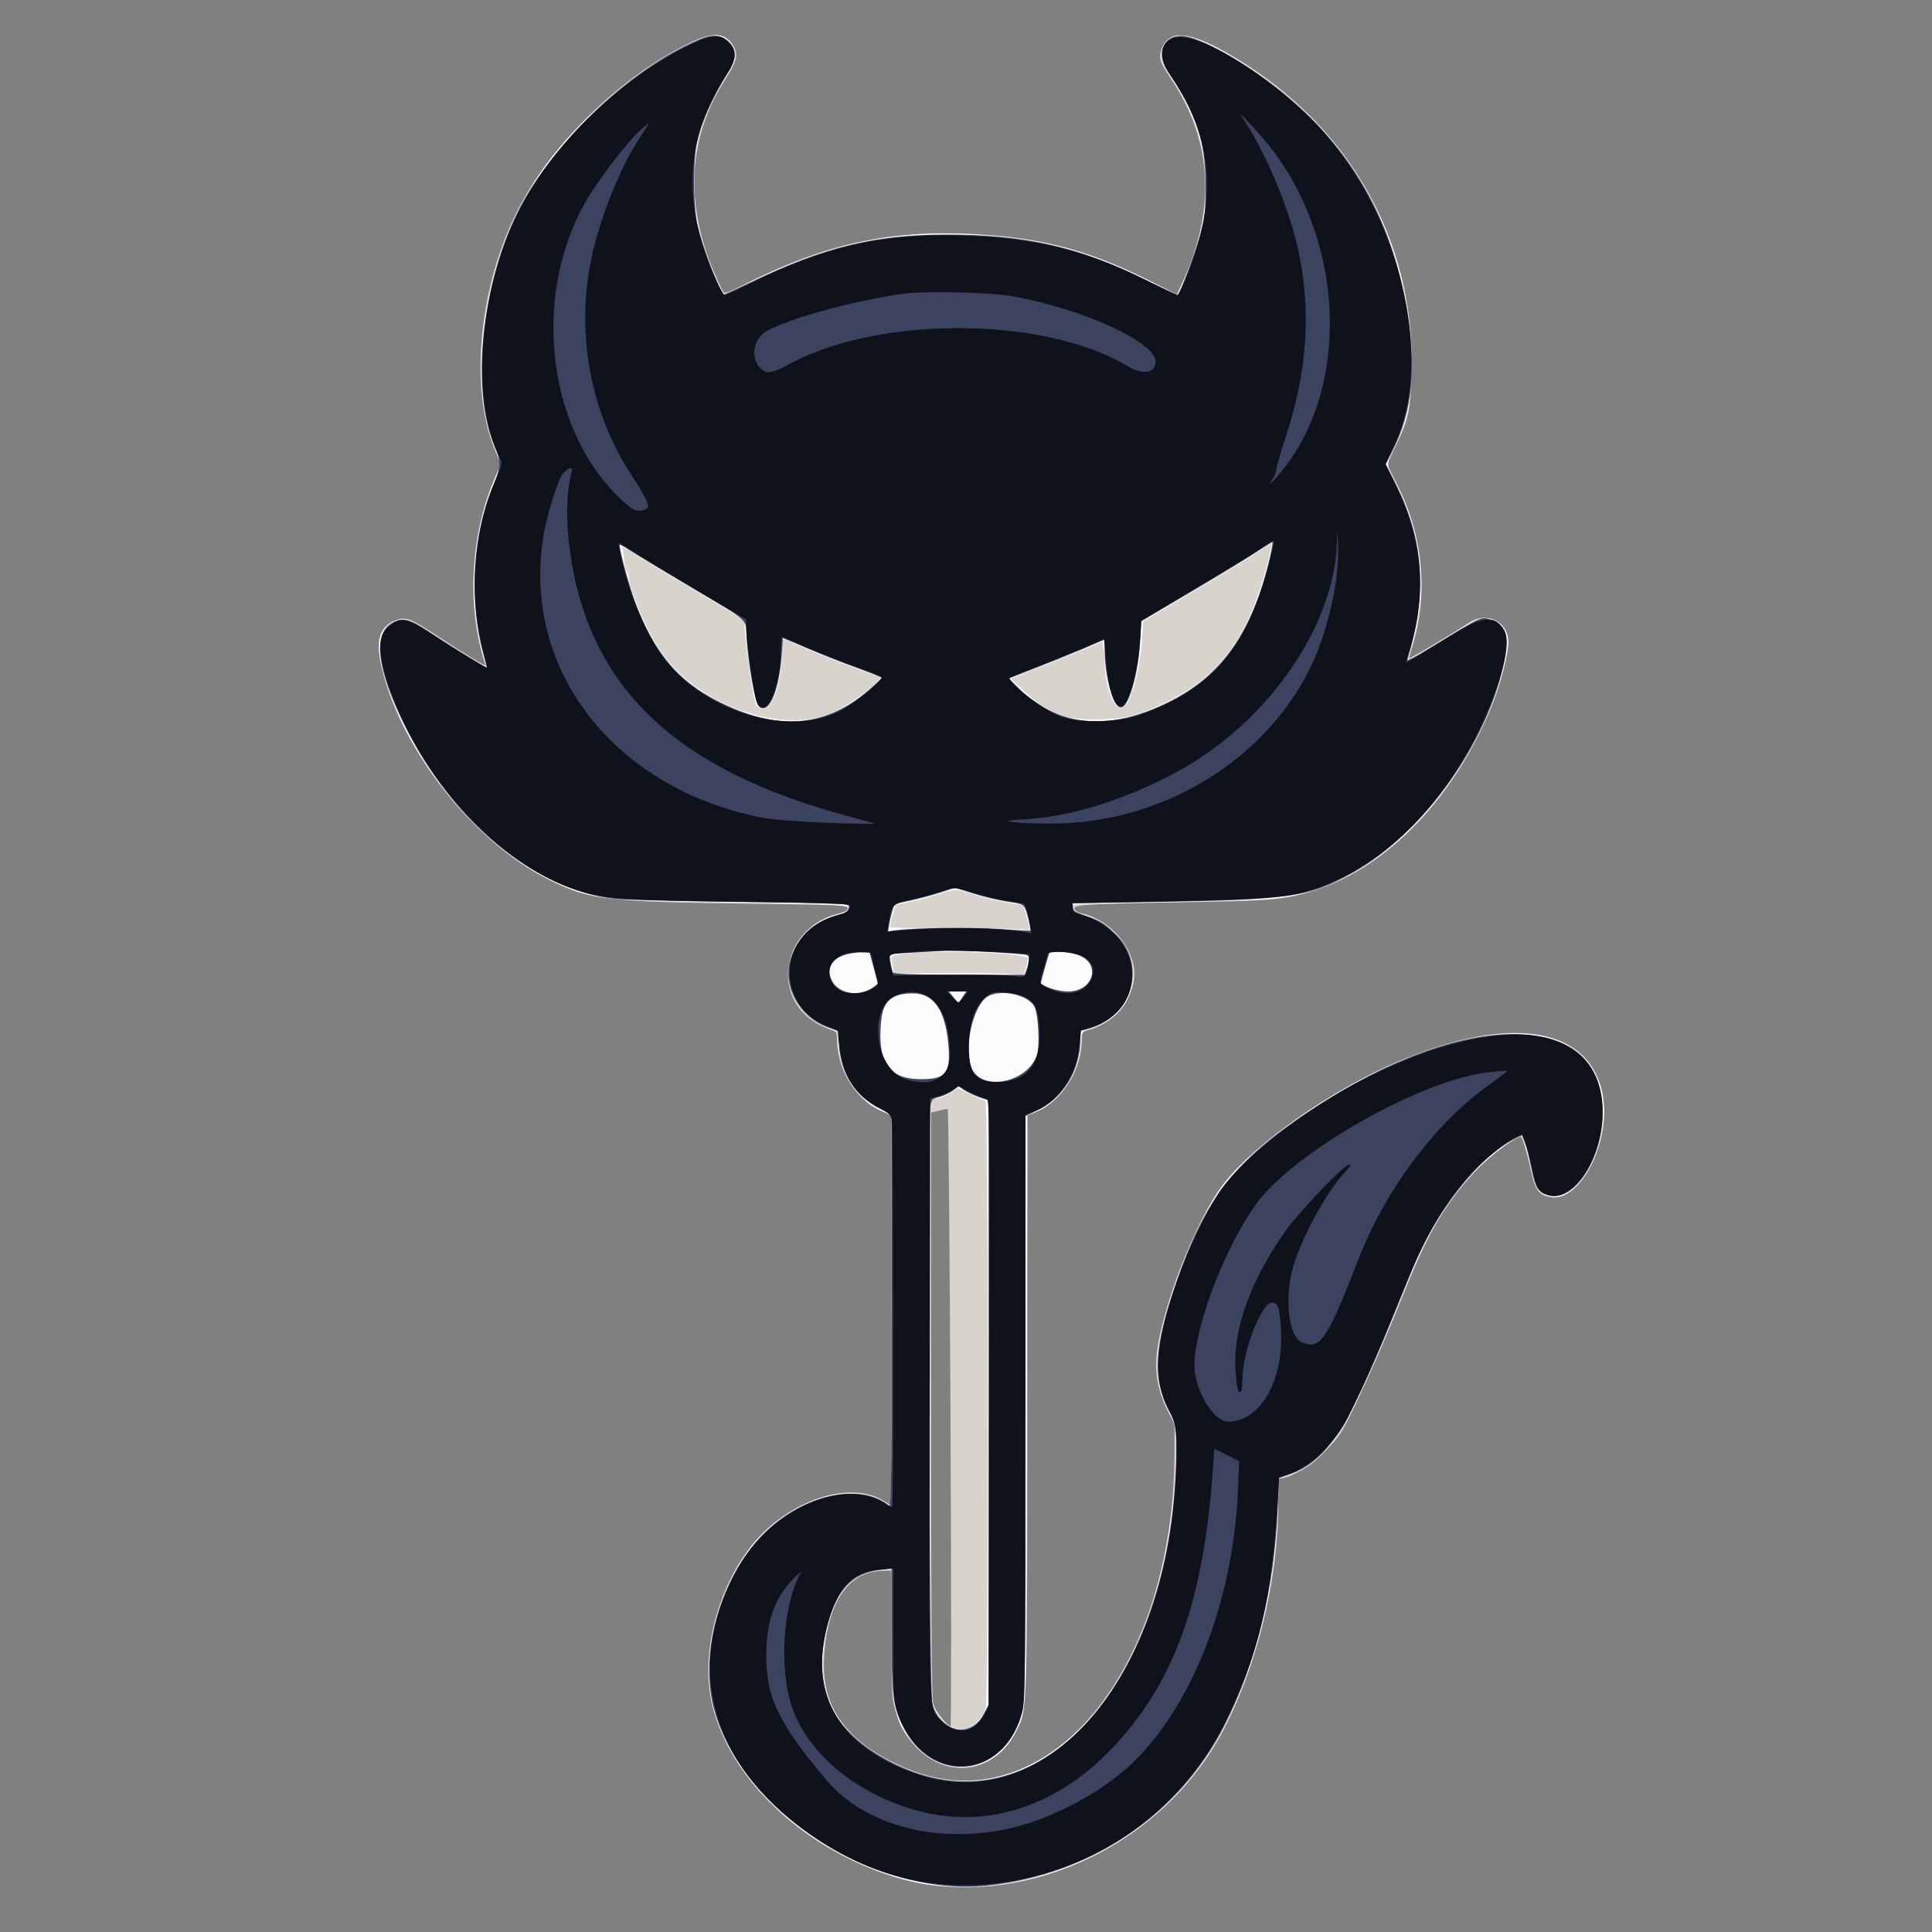 <svg xmlns="http://www.w3.org/2000/svg" viewBox="0 0 1024 1024"><rect x="0" y="0" width="1024" height="1024" fill="#808080" stroke="none"/><path fill="#d9d3ce" stroke="#d9d3ce" d="M367.5 22.365c-38.439 18.086-76.757 55.69-94.408 92.649-19.072 39.937-23.483 91.34-10.527 122.697l3.393 8.21-3.555 8.29c-12.199 28.446-14.524 65.071-5.961 93.905.857 2.886 1.558 5.376 1.558 5.534 0 .615-13.099-7.366-25.163-15.332-15.005-9.908-17.445-10.932-22.257-9.344-9.152 3.02-11.308 10.261-7.627 25.615 10.279 42.871 48.868 91.758 87.547 110.909 22.843 11.31 28.37 11.937 115.804 13.138 43.567.598 43.802.613 43.5 2.672-.224 1.525-1.49 2.374-4.804 3.223-32.615 8.352-36.648 49.277-5.931 60.187 4.634 1.646 4.932 1.963 4.948 5.267.081 16.404 8.872 31.24 22.481 37.939l6.466 3.183.027 103.911.027 103.91-4.904-3.048c-16.534-10.278-45.764-1.775-65.38 19.019-20.76 22.007-31.547 60.361-24.856 88.375 9.267 38.796 46.417 74.612 93.622 90.262 63.385 21.015 141.213-12.012 175.199-74.346C665.198 885.259 677 837.973 677 797.78c0-13.759.129-14.78 1.866-14.78 6.897 0 23.818-12.723 31.07-23.362 4.668-6.848 21.148-43.118 32.644-71.844 13.06-32.633 20.735-46.372 35.645-63.804 7.631-8.92 24.358-21.99 28.145-21.99.793 0 3.515 9.034 5.574 18.5 2.433 11.187 4.543 13.5 12.313 13.5 13.137 0 26.795-25.499 25.443-47.5-2.422-39.424-42.815-49.584-102.7-25.831-39.982 15.859-85.562 47.941-101.085 71.15-13.288 19.867-28.31 58.84-32.019 83.07-1.707 11.147-.097 21.167 5.103 31.763l4.001 8.152-.009 14.348c-.071 119.81-70.985 201.333-145.566 167.346-30.289-13.804-42.761-31.691-41.087-58.928 1.794-29.212 13.405-45.57 32.344-45.57H473v33.895c0 31.66.139 34.346 2.112 40.75 10.884 35.337 49.197 40.751 63.929 9.035 4.974-10.707 4.943-9.662 4.951-171.857L544 591.147l5.468-2.504c13.802-6.319 23.458-21.997 23.517-38.186.015-3.915.151-4.079 4.317-5.193 13.826-3.698 25.082-19.147 23.32-32.006-1.829-13.346-14.473-26.263-28.233-28.845-2.675-.502-3.389-1.116-3.389-2.916 0-2.634 5.016-2.922 69.811-4.007 36.31-.607 44.455-1.5 59.422-6.515 37.974-12.722 72.891-49.628 92.276-97.532 4.097-10.127 8.488-27.059 8.49-32.743.003-10.767-11.069-16.414-20.123-10.262-7.45 5.063-32.089 19.682-32.492 19.279-.232-.231.496-3.3 1.617-6.819 8.754-27.493 5.969-58.23-7.759-85.612l-5.622-11.214 4.664-9.786c6.783-14.234 7.852-19.146 8.441-38.786C749.859 126.354 712.793 63.079 648 27.259c-18.873-10.433-28.73-10.667-32-.759-1.451 4.398-.853 6.188 4.987 14.904 22.312 33.304 24.185 69.851 5.619 109.684l-2.604 5.588-17.251-8.604c-32.621-16.269-58.422-22.571-97.304-23.767-41.335-1.272-73.773 6.284-114.308 26.625-12.068 6.056-11.326 5.984-13.586 1.32-19.605-40.454-18.661-77.672 2.817-111.072 5.573-8.665 6.4-11.788 4.233-15.979-3.684-7.124-10.141-7.991-21.103-2.834m129.75 565.897-4.25 1.022.006 155.108c.004 110.531.324 156.257 1.115 159.105.946 3.408 9.38 13.718 10.147 12.402 1.039-1.784-.499-328.882-1.547-328.779-.671.066-3.134.58-5.471 1.142" fill-rule="evenodd"/><path fill="#fbfbfb" stroke="#fbfbfb" d="M365.411 23.875c-27.212 13.385-59.02 40.416-76.668 65.154-30.878 43.282-42.249 109.667-25.625 149.6l3.11 7.471-2.55 5.7c-9.231 20.635-13.459 45.972-11.577 69.384.847 10.534 4.129 27.371 6.057 31.066 1.885 3.615-4.563.106-27.364-14.892-14.588-9.596-18.315-10.486-24.417-5.832-6.584 5.022-6.644 13.563-.232 32.787 13.859 41.553 49.272 83.54 85.767 101.69 18.888 9.394 27.839 10.762 75.088 11.475 77.385 1.167 83 1.436 83 3.975 0 1.885-.846 2.418-5.49 3.457-23.872 5.343-34.222 32.959-18.788 50.126 4.347 4.834 14.421 10.961 18.028 10.963.87.001 1.25 1.947 1.25 6.396 0 16.447 11.791 33.575 25.479 37.01l2.521.633v104.481c0 57.465-.205 104.481-.456 104.481-.25 0-2.103-1.119-4.118-2.486-17.48-11.862-52.731.294-70.473 24.302-18.797 25.437-26.38 59.895-18.951 86.117 10.632 37.526 49.327 73.118 94.498 86.92 15.198 4.643 21.615 5.56 38.5 5.501 57.21-.199 111.071-33.814 137.112-85.571 16.739-33.268 26.245-71.853 27.57-111.897l.616-18.615 5.28-1.664c20.282-6.393 31.659-24.181 58.971-92.203 11.337-28.235 14.512-34.696 24.277-49.404 9.366-14.108 23.69-28.927 33.658-34.824l6.984-4.131 1.351 2.579c.743 1.418 2.412 7.595 3.71 13.727 2.05 9.691 2.76 11.509 5.43 13.899 16.595 14.854 40.479-30.739 30.122-57.502-12.15-31.395-54.285-34.011-113.385-7.04-34.802 15.882-74.107 45.077-87.22 64.785-11.244 16.898-23.135 45.372-29.641 70.977-5.021 19.758-3.504 35.589 4.647 48.501 6.545 10.369.347 67.759-10.995 101.799-24.346 73.071-81.296 108.702-133.867 83.755-34.34-16.296-46.651-39.447-38.724-72.822 5.099-21.473 13.579-30.694 29.354-31.92l5.75-.448v33.123c0 41.215 1.544 48.726 12.406 60.338 16.351 17.48 42.347 13.871 52.597-7.302 5.775-11.93 5.412-1.115 5.742-171.142l.303-156.147 2.726-.673c11.393-2.814 23.521-18.308 24.817-31.705 1.115-11.52 1.066-11.41 5.676-12.763 32.232-9.462 29.572-50.076-3.935-60.086-3.839-1.147-6.342-4.301-4.71-5.934.299-.299 21.544-.871 47.211-1.272 25.667-.4 51.392-1.166 57.167-1.703 45.051-4.184 86.279-37.597 111.476-90.344 9.492-19.871 15.666-41.248 14.045-48.631-1.833-8.342-11.477-11.305-19.795-6.081C770.555 336.147 745.93 351 745.592 351c-.168 0 .958-4.497 2.501-9.993 8.21-29.246 5.154-59.008-8.692-84.661-5.376-9.96-5.383-10.346-.366-20.295 7.019-13.922 8.342-20.669 8.338-42.551-.007-42.833-11.724-78.855-36.431-112-23.61-31.673-76.384-67.967-89.258-61.383-6.875 3.516-7.557 10.615-1.811 18.84 23.614 33.798 26.11 70.33 7.57 110.811l-3.329 7.267-13.329-6.852c-30.902-15.887-56.181-22.793-92.954-25.395-42.76-3.025-79.441 4.951-122.817 26.705-6.173 3.096-11.348 5.489-11.499 5.318-1.15-1.305-5.883-11.967-8.794-19.811-5.509-14.846-7.161-24.321-7.151-41 .014-21.993 3.499-33.857 15.761-53.652 6.18-9.978 7.193-14.911 3.897-18.981-4.671-5.766-9.279-5.659-21.817.508M665 293.01c-4.675 3.173-19.975 12.545-34 20.826l-25.5 15.057-.71 10.303c-1.193 17.316-6.412 35.033-10.492 35.616-3.738.534-8.236-12.109-8.294-23.312-.014-2.75-.293-6.616-.62-8.592l-.594-3.591-8.645 3.704c-4.755 2.037-16.014 6.572-25.021 10.076l-16.376 6.372 7.444 7.016c13.376 12.605 22.845 16.017 42.308 15.243 13.69-.545 19.489-2.14 34.437-9.473 25.648-12.582 39.664-29.813 49.828-61.255 2.64-8.169 3.693-12.283 5.696-22.25.485-2.414.151-2.264-9.461 4.26m-335.508-2.035c.345 1.086.799 4.081 1.008 6.655.21 2.573.765 4.947 1.233 5.274.469.328.935 1.768 1.036 3.2.477 6.739 8.97 26.866 15.946 37.79 18.31 28.673 62.649 45.828 90.785 35.125 9.629-3.663 29.585-18.473 27.438-20.362-.241-.212-4.938-1.977-10.438-3.921-11.714-4.142-31.008-11.934-36.545-14.759-5.779-2.948-5.953-2.779-5.972 5.773-.034 14.957-4.66 29.25-9.468 29.25-1.345 0-2.863-.788-3.374-1.75-1.082-2.036-4.743-26.226-5.667-37.438l-.633-7.688-25.671-15.256c-14.118-8.39-28.712-17.193-32.43-19.562-7.707-4.909-8.107-5.038-7.248-2.331M497 473.537c-4.125 1.346-10.862 3.15-14.971 4.009-4.109.86-7.603 1.695-7.765 1.857-.356.355-3.264 11.402-3.264 12.396 0 .385 15.638.706 34.75.712 19.113.006 35.987.352 37.5.769 3.336.92 3.472-.074 1.146-8.365l-1.604-5.715-8-1.17c-4.4-.644-12.284-2.488-17.519-4.1-11.336-3.489-10.816-3.479-20.273-.393m-17.343 31.521c-8.34.969-8.205.841-7.074 6.693l.917 4.749 27-.278c14.85-.152 30.495.095 34.766.549l7.765.827 1.044-4.049a300.053 300.053 0 0 1 1.504-5.647c.91-3.167-45.799-5.182-65.922-2.844M504 578.577c-1.925 1.359-5.13 2.734-7.123 3.055l-3.623.583-.564 6.142c-1.092 11.888-.831 301.767.28 309.643 1.68 11.922 8.156 19 17.382 19 4.87 0 10.863-5.51 12.533-11.523 1.699-6.12 1.567-322.477-.135-322.478-.687 0-4.175-1.445-7.75-3.211a2202.052 2202.052 0 0 0-7-3.447c-.275-.13-2.075.876-4 2.236" fill-rule="evenodd"/><path fill="#3c4361" stroke="#3c4361" d="M370.724 21.436c-37.411 15.847-79.944 56.898-97.163 93.78-18.388 39.383-23.214 92.632-10.963 120.97 3.585 8.292 3.436 11.589-.996 22.051-10.514 24.821-12.554 59.685-5.118 87.502 1.287 4.819 2.258 8.846 2.156 8.951-.332.338-18.861-11.071-30.001-18.473-12.021-7.988-15.337-8.803-21.17-5.198-9.33 5.766-6.796 24.306 7.2 52.683 25.311 51.317 69.135 87.612 111.331 92.205 5.225.569 34.025 1.296 64 1.615 62.534.668 60.898.559 60.239 4.007-.324 1.697-1.316 2.671-3.108 3.051-13.526 2.872-24.274 12.225-27.737 24.138-4.108 14.13 4.644 29.907 19.619 35.367l5.74 2.093.491 7.661c.972 15.18 8.532 26.972 21.334 33.274l6.422 3.162v105.017c0 99.937-.085 104.944-1.75 103.479-14.871-13.073-46.044-6.09-66.582 14.915-22.479 22.989-33.604 62.586-25.795 91.814 14.505 54.288 84.931 99.757 144.627 93.375 54.449-5.822 100.896-37.191 124.995-84.421 16.819-32.961 26.579-72.829 28.196-115.175l.62-16.222 4.699-1.56c20.255-6.728 30.904-22.543 55.033-81.726 3.873-9.499 9.083-22.289 11.578-28.421 11.968-29.414 34.827-58.449 53.443-67.882l4.967-2.517 1.014 2.774c.558 1.526 1.257 3.45 1.554 4.275.297.825 1.416 5.748 2.487 10.939 2.12 10.279 3.41 12.409 8.538 14.102C833.589 637.32 849 613.787 849 589.711c0-54.416-72.194-54.921-153.737-1.076-40.201 26.547-56 46.724-71.278 91.03-11.898 34.506-12.828 50.268-4.004 67.837 3.936 7.836 4.019 8.219 4.019 18.604 0 126.059-74.733 208.708-152.094 168.204-31.484-16.485-42.169-38.732-34.227-71.266 5.02-20.565 13.579-29.833 29.071-31.479l6.25-.664.008 31.299c.008 35.285.645 41.281 5.479 51.547 15.058 31.984 53.206 28.574 62.683-5.603 1.737-6.266 1.83-14.461 1.83-161.735V591.275l6.428-3.165c13.942-6.863 22.472-20.794 22.548-36.821l.024-5.212 4.25-1.12c23.562-6.211 31.51-33.545 14.446-49.683-6.051-5.723-7.974-6.876-16.196-9.708-5.096-1.755-6.046-2.462-6.305-4.697l-.305-2.632 42.805-.651c73.429-1.117 83.185-2.567 106.662-15.85 35.087-19.852 67.614-63.893 78.243-105.941 4.493-17.774 3.279-23.685-5.504-26.786-4.982-1.759-4.083-2.166-29.465 13.325-13.02 7.947-15.75 9.28-15.204 7.426 10.679-36.248 8.827-63.362-6.398-93.702l-5.049-10.062 3.894-7.748c10.388-20.67 12.477-43.232 6.996-75.558-7.986-47.095-29.759-84.491-66.37-113.992-19.498-15.712-43.559-29.125-52.332-29.174-9.446-.052-12.941 9.199-6.842 18.114C634.59 59.949 639.417 74.426 639.451 98c.02 13.831-.284 16.678-2.815 26.442-2.249 8.671-10.512 30.667-12.179 32.417-.188.197-8.13-3.497-17.649-8.209-35.052-17.351-64.319-23.944-105.808-23.833-37.299.099-63.953 6.651-102.911 25.296-7.927 3.794-14.511 6.783-14.632 6.642-3.101-3.597-11.214-24.722-14.171-36.899-2.534-10.437-2.479-37.472.097-47.356 2.191-8.407 8.561-22.244 14.949-32.474 5.564-8.908 5.973-12.547 1.918-17.045-3.793-4.208-8.203-4.647-15.526-1.545M666.5 291.639c-4.4 2.969-20.207 12.61-35.126 21.425l-27.126 16.027-.512 11.205c-.726 15.873-5.914 34.204-9.68 34.204-3.69 0-8.056-16.263-8.056-30.007v-6.244l-12.25 5.222c-6.737 2.872-18.458 7.616-26.046 10.541l-13.795 5.32 4.295 4.438c19.327 19.97 44.128 24.28 72.796 12.65 30.078-12.202 47.35-31.573 58.331-65.42 3.227-9.949 6.347-23.699 5.541-24.425-.205-.184-3.972 2.095-8.372 5.064m-338.499-2.389c.004 3.295 5.351 22.736 8.487 30.857 10.218 26.458 22.475 41.063 43.48 51.807 31.666 16.199 57.07 14.445 80.513-5.557 4.135-3.529 7.519-6.763 7.519-7.187 0-.424-5.962-2.895-13.25-5.492-7.288-2.596-19.325-7.337-26.75-10.534l-13.5-5.813-.631 9.256c-1.299 19.042-6.72 31.991-11.423 27.288-1.784-1.784-5.407-22.434-6.158-35.1-.697-11.758 2.313-8.901-28.788-27.331-13.75-8.148-28.042-16.756-31.76-19.129-7.447-4.753-7.741-4.87-7.739-3.065M498 472.663c-4.125 1.355-11.287 3.263-15.916 4.24l-8.416 1.776-1.172 3.97c-.645 2.183-1.451 5.687-1.792 7.786l-.619 3.817 4.207-.617c9.705-1.422 40.103-1.82 55.594-.729 9.012.636 16.513 1.029 16.667.874.551-.55-1.545-9.99-2.788-12.563-1.132-2.342-2.157-2.745-9.765-3.84-4.675-.673-12.822-2.608-18.103-4.3-5.282-1.692-9.782-3.032-10-2.978-.219.055-3.772 1.208-7.897 2.564m-7 31.378c-6.325.383-13.464.755-15.864.827l-4.363.132.708 4.75c.39 2.612 1.025 5.318 1.411 6.012.542.976 8.624 1.284 35.613 1.36l34.911.097 1.216-3.359c1.935-5.346 1.679-7.754-.882-8.313-2.603-.568-36.971-2.632-39.534-2.374-.944.095-6.891.486-13.216.868m-43.187 1.517c-7.844 2.453-10.63 8.028-7.264 14.536 3.873 7.49 15.679 9.096 23.13 3.146l2.179-1.74-2.27-8.5-2.27-8.5-4.409-.203c-2.425-.112-6.518.455-9.096 1.261m107.739-.308c-2.398 7.78-4.611 16.016-4.363 16.233 2.781 2.427 9.662 4.517 14.871 4.517 14.375 0 18.485-15.901 5.274-20.402-5.68-1.935-15.228-2.146-15.782-.348m-50.845 23.25c3.41 4.273 3.276 4.273 6.052-.012l2.259-3.488h-11.103l2.792 3.5m-30.673-.748c-5.568 2.808-7.419 7.153-7.874 18.475-.735 18.306 5.916 26.273 21.936 26.273 13.774 0 16.501-3.534 15.004-19.443-1.717-18.258-8.012-27.058-19.353-27.055-3.956.001-7.518.642-9.713 1.75m48.137.758c-8.392 7.061-12.404 31.792-6.481 39.947 7.669 10.559 29.791 4.737 34.336-9.036 1.715-5.196.848-22.003-1.349-26.154-3.747-7.081-20.229-10.039-26.506-4.757m-17.083 48.925c-1.73 1.277-5.103 2.869-7.494 3.539-4.16 1.164-4.375 1.414-4.971 5.761-1.598 11.657-.669 310.746.982 316.306 4.76 16.029 21.284 19.228 28.341 5.486l2.554-4.973V582.862l-5.336-1.806c-2.935-.994-6.594-2.737-8.133-3.875l-2.796-2.067-3.147 2.321" fill-rule="evenodd"/><path fill="#10121b" stroke="#10121b" d="M362.015 26.156c-35.35 18.131-69.811 52.502-86.972 86.745-20.899 41.7-25.108 99.568-9.47 130.206 1.198 2.348.993 3.392-2.067 10.5-12.436 28.893-14.791 62.878-6.462 93.276 1.113 4.061 1.863 7.543 1.668 7.738-.499.499-16.173-8.909-29.069-17.448-14.808-9.804-17.761-10.255-24.302-3.714-5.186 5.186-4.155 16.724 3.198 35.796 18.039 46.784 57.751 88.704 96.347 101.706 15.432 5.199 22.184 5.663 96.614 6.64 26.4.346 48.415 1.015 48.923 1.487 2.169 2.016-1.103 5.398-6.429 6.646-30.933 7.244-33.918 47.014-4.37 58.212l4.876 1.847.693 7.354c1.546 16.411 8.22 27.018 21.307 33.859 5.297 2.768 6.079 3.567 6.674 6.815.829 4.532 1.064 204.607.241 205.431-.326.325-2.633-.703-5.128-2.285-20.995-13.314-58.943 3.325-76.137 33.384-28.258 49.4-17.177 99.066 30.39 136.209 40.624 31.721 86.45 40.129 134.96 24.762 40.13-12.712 73.61-41.76 92.002-79.822 17.423-36.056 24.202-65.1 27.288-116.92l.71-11.92 5.5-1.84c11.27-3.771 24.077-16.105 31.034-29.888 6.22-12.32 18.283-39.867 26.948-61.531 13.177-32.95 21.82-48.488 36.615-65.827 8.141-9.542 24.938-22.574 29.095-22.574 1.113 0 4.522 11.024 6.34 20.5 1.473 7.678 3.106 10.168 7.459 11.37 14.284 3.944 29.712-21.635 28.273-46.877-2.373-41.617-48.992-49.051-115.739-18.456-35.043 16.063-74.24 45.627-87.123 65.711-6.532 10.183-15.44 28.835-20.656 43.252-13.005 35.947-14.151 56.171-4.125 72.765 3.301 5.463 3.902 19.892 1.843 44.235-8.571 101.348-69.882 168.575-134.923 147.943-43.065-13.661-60.787-42.984-49.522-81.943 5.598-19.36 13.274-26.928 28.618-28.215l6.863-.575v35.177c0 32.937.132 35.572 2.075 41.395 12.87 38.566 56.185 37.655 65.385-1.375 1.313-5.568 1.512-26.649 1.525-160.997L543 590.32l3.902-1.288c13.275-4.381 23.351-18.897 24.914-35.894l.684-7.433 4.948-1.441c31.967-9.305 28.368-50.158-5.215-59.201-3.719-1.002-4.233-1.486-4.233-3.986v-2.846l32.75-.614c60.83-1.142 78.558-2.116 89.25-4.908 37.403-9.765 72.116-41.664 93.483-85.908 11.42-23.645 16.954-45.168 13.4-52.117-4.267-8.344-10.577-7.839-26.725 2.136-17.353 10.719-24.826 15.18-25.433 15.18-.282 0 .566-3.397 1.885-7.549 9.355-29.459 6.89-58.655-7.359-87.159l-5.603-11.209 5.109-10.791c20.218-42.701 4.524-115.355-35.006-162.06-24.944-29.471-71.013-58.514-82.806-52.202-5.962 3.19-5.986 9.998-.066 18.684 17.323 25.415 22.88 51.054 17.15 79.129C635.133 133.031 626.303 157 623.972 157c-.402 0-7.873-3.565-16.602-7.923-32.833-16.391-58.879-22.685-98.37-23.769-42.025-1.154-72.568 5.915-112.854 26.119-6.112 3.065-11.599 5.573-12.194 5.573-1.391 0-7.908-14.182-11.258-24.5-11.115-34.231-7.182-63.974 12.408-93.84 4.818-7.345 4.945-12.503.404-16.408-4.644-3.995-9.745-3.147-23.491 3.904M656 58.749c0 .433 1.059 2.354 2.353 4.269 12.122 17.939 25.067 49.036 29.566 71.022 6.588 32.201 4.399 62.779-6.982 97.535-2.715 8.292-4.939 15.942-4.941 17-.002 1.059-.926 3.438-2.054 5.288-3.089 5.067-1.705 4.808 3.051-.57 39.064-44.169 37.597-122.932-3.269-175.559C668.573 71.1 656 57.633 656 58.749m-317.557 10.46c-6.743 6.142-22.172 26.445-28.495 37.497-28.039 49.006-20.947 117.912 16.009 155.544 9.013 9.177 11.924 10.49 17.108 7.715 2.358-1.261.598-5.224-8.735-19.674-20.155-31.205-27.948-70.784-21.346-108.41 4.006-22.827 15.562-52.4 27.241-69.712 6.118-9.069 5.695-9.771-1.782-2.96m141.684 85.841c-28.064 3.504-69.72 15.327-76.354 21.672-5.53 5.288-6.034 13.745-1.112 18.666 3.643 3.643 5.965 3.317 16.564-2.326 47.798-25.45 134.721-24.747 178.21 1.441 8.444 5.085 15.573 3.737 15.561-2.942-.019-10.594-38.205-28.12-76.496-35.109-10.612-1.937-45.199-2.797-56.373-1.402m-182.839 96.7c-3.149 5.678-8.095 22.113-9.779 32.498C275.941 355.572 325.734 419.072 405 434.083c10.43 1.975 64.286 4.138 60.5 2.429-.55-.248-7.075-2.062-14.5-4.031-92.784-24.609-138.838-68.432-148.545-141.345-2.155-16.187-1.723-31.498 1.168-41.386 1.076-3.681-4.088-2.051-6.335 2M708.1 286.5c-.632 44.053-35.889 95.437-83.374 121.513-27.238 14.957-56.587 24.282-80.785 25.667-20.064 1.148-11.187 3.32 13.568 3.32 57.559 0 112.075-32.523 136.794-81.608 10.941-21.726 17.703-54.851 14.88-72.892l-.939-6-.144 10m-40.611 4.195c-3.844 2.582-19.589 12.172-34.989 21.312l-28 16.618-.659 9.937c-1.13 17.045-6.187 35.438-9.744 35.438-3.408 0-6.448-10.616-7.66-26.75-.382-5.087-.806-9.25-.941-9.25-.136 0-3.565 1.505-7.621 3.344-4.056 1.839-15.25 6.405-24.875 10.146-9.625 3.741-17.863 7.121-18.306 7.511-2.346 2.068 16.993 17.121 27.277 21.23 8.922 3.565 30.586 3.267 41.516-.571 41.663-14.632 60.452-38.467 72.058-91.41.687-3.134-.112-2.891-8.056 2.445m-339.828-.445c4.1 21.811 13.185 44.449 23.376 58.25 21.465 29.067 66.543 42.895 94.181 28.89 9.006-4.564 24.2-17.306 22.574-18.932-.318-.318-7.097-2.969-15.063-5.891-7.967-2.922-19.861-7.62-26.432-10.44-6.572-2.82-12.139-5.125-12.373-5.123-.233.002-.472 3.715-.531 8.25-.269 20.639-8.869 37.992-12.337 24.893-1.581-5.971-5.045-31.241-5.051-36.849l-.005-5.202-22.25-13.161c-12.238-7.239-27.56-16.486-34.051-20.548-13.721-8.589-12.817-8.279-12.038-4.137M497 472.564c-4.125 1.321-11.048 3.174-15.384 4.118-8.843 1.925-9.69 2.891-11.158 12.723l-.732 4.905 7.887-.647c24.354-1.998 51.97-1.582 66.271.999l3.384.611-.702-4.682c-.386-2.575-1.268-6.317-1.96-8.315l-1.258-3.633-9.924-1.708c-5.458-.94-13.524-2.879-17.924-4.309-9.519-3.094-9.035-3.093-18.5-.062m-7.5 31.02c-2.2.219-7.262.665-11.25.992-8.09.664-8.52 1.31-6.267 9.424l.972 3.5 29.272-.321c16.1-.176 31.895.099 35.101.611 6.604 1.056 7.335.325 8.398-8.384l.499-4.094-7.863-.675c-9.947-.856-43.562-1.58-48.862-1.053m-42 1.62c-7.612 2.653-10.459 9.107-6.983 15.829 3.139 6.07 12.976 7.843 21.261 3.832 4.8-2.323 4.751-2.092 2.365-11.365-.567-2.2-1.289-5.238-1.605-6.75-.55-2.625-.836-2.746-6.307-2.671-3.152.043-7.081.55-8.731 1.125m107.01 1.546c-.291 1.512-1.358 5.338-2.372 8.5-2.079 6.487-2.06 6.524 4.92 9.691 8.241 3.738 17.197 1.97 20.916-4.131 5.726-9.391-1.698-16.81-16.821-16.81-5.876 0-6.136.107-6.643 2.75m-79.01 19.99c-16.204 5.704-13.052 39.795 4.224 45.681 14.074 4.796 24.276-.799 24.276-13.314 0-25.425-11.409-38.383-28.5-32.367m28.5 1.76c1.866 1.925 3.701 3.5 4.077 3.5.377 0 1.887-1.575 3.355-3.5l2.67-3.5h-13.494l3.392 3.5m21.468-2.611c-7.8 3.398-12.476 14.301-12.453 29.043.022 14.521 3.707 19.068 15.454 19.068 15.004 0 23.031-8.686 23.031-24.922 0-12.897-1.969-18.159-7.865-21.013-4.746-2.297-15.053-3.532-18.167-2.176m261.177 42.21c-32.546 4.754-88.291 34.906-114.853 62.124-19.395 19.874-42.177 77.238-38.858 97.845C635.043 741.164 643.951 754 650.931 754c17.481 0 30.186-22.204 28.488-49.787-.728-11.824-1.655-14.213-5.512-14.213-5.694 0-15.842 26.126-15.926 41-.065 11.602-2.259 6.009-2.742-6.992-.773-20.798 8.607-45.97 26.633-71.469 5.858-8.286 26.365-30.211 31.611-33.796 2.545-1.74 2.367-1.372-1.136 2.347-9.625 10.22-23.171 35.062-27.488 50.41-4.805 17.085-2.28 37.426 5.022 40.451 10.124 4.193 13.991-1.413 30.549-44.287 13.724-35.537 39.511-70.532 66.621-90.41 4.647-3.407 9.574-7.092 10.949-8.189l2.5-1.993-4 .086c-2.2.047-6.635.471-9.855.941m-281.812 9.09c-1.468 1.143-4.843 2.63-7.5 3.305l-4.833 1.227-.253 158.373c-.282 176.083-.689 165.131 6.405 172.224 8.415 8.416 17.958 6.936 23.626-3.663l2.222-4.155.262-161.25c.258-158.99.235-161.25-1.677-161.25-1.067 0-4.961-1.575-8.654-3.5-3.694-1.925-6.764-3.475-6.823-3.444-.059.03-1.308.99-2.775 2.133m137.758 198.592c-4.853 72.502-20.338 115.784-54.031 151.024-28.435 29.739-64.5 41.712-99.56 33.052-32.848-8.114-59.896-29.729-68.63-54.844-7.229-20.788-4.887-55.278 4.891-72.013 1.778-3.043 1.252-2.731-4.021 2.383-10.872 10.543-15.575 23.221-15.624 42.117-.057 22.287 6.796 36.453 32.114 66.383 19.736 23.332 56.225 33.65 93.77 26.515 25.669-4.878 55.954-21.3 73.119-39.65 30.256-32.344 49.767-85.488 52.081-141.861l.604-14.709-7.065-3.558-7.065-3.557-.583 8.718" fill-rule="evenodd"/></svg>